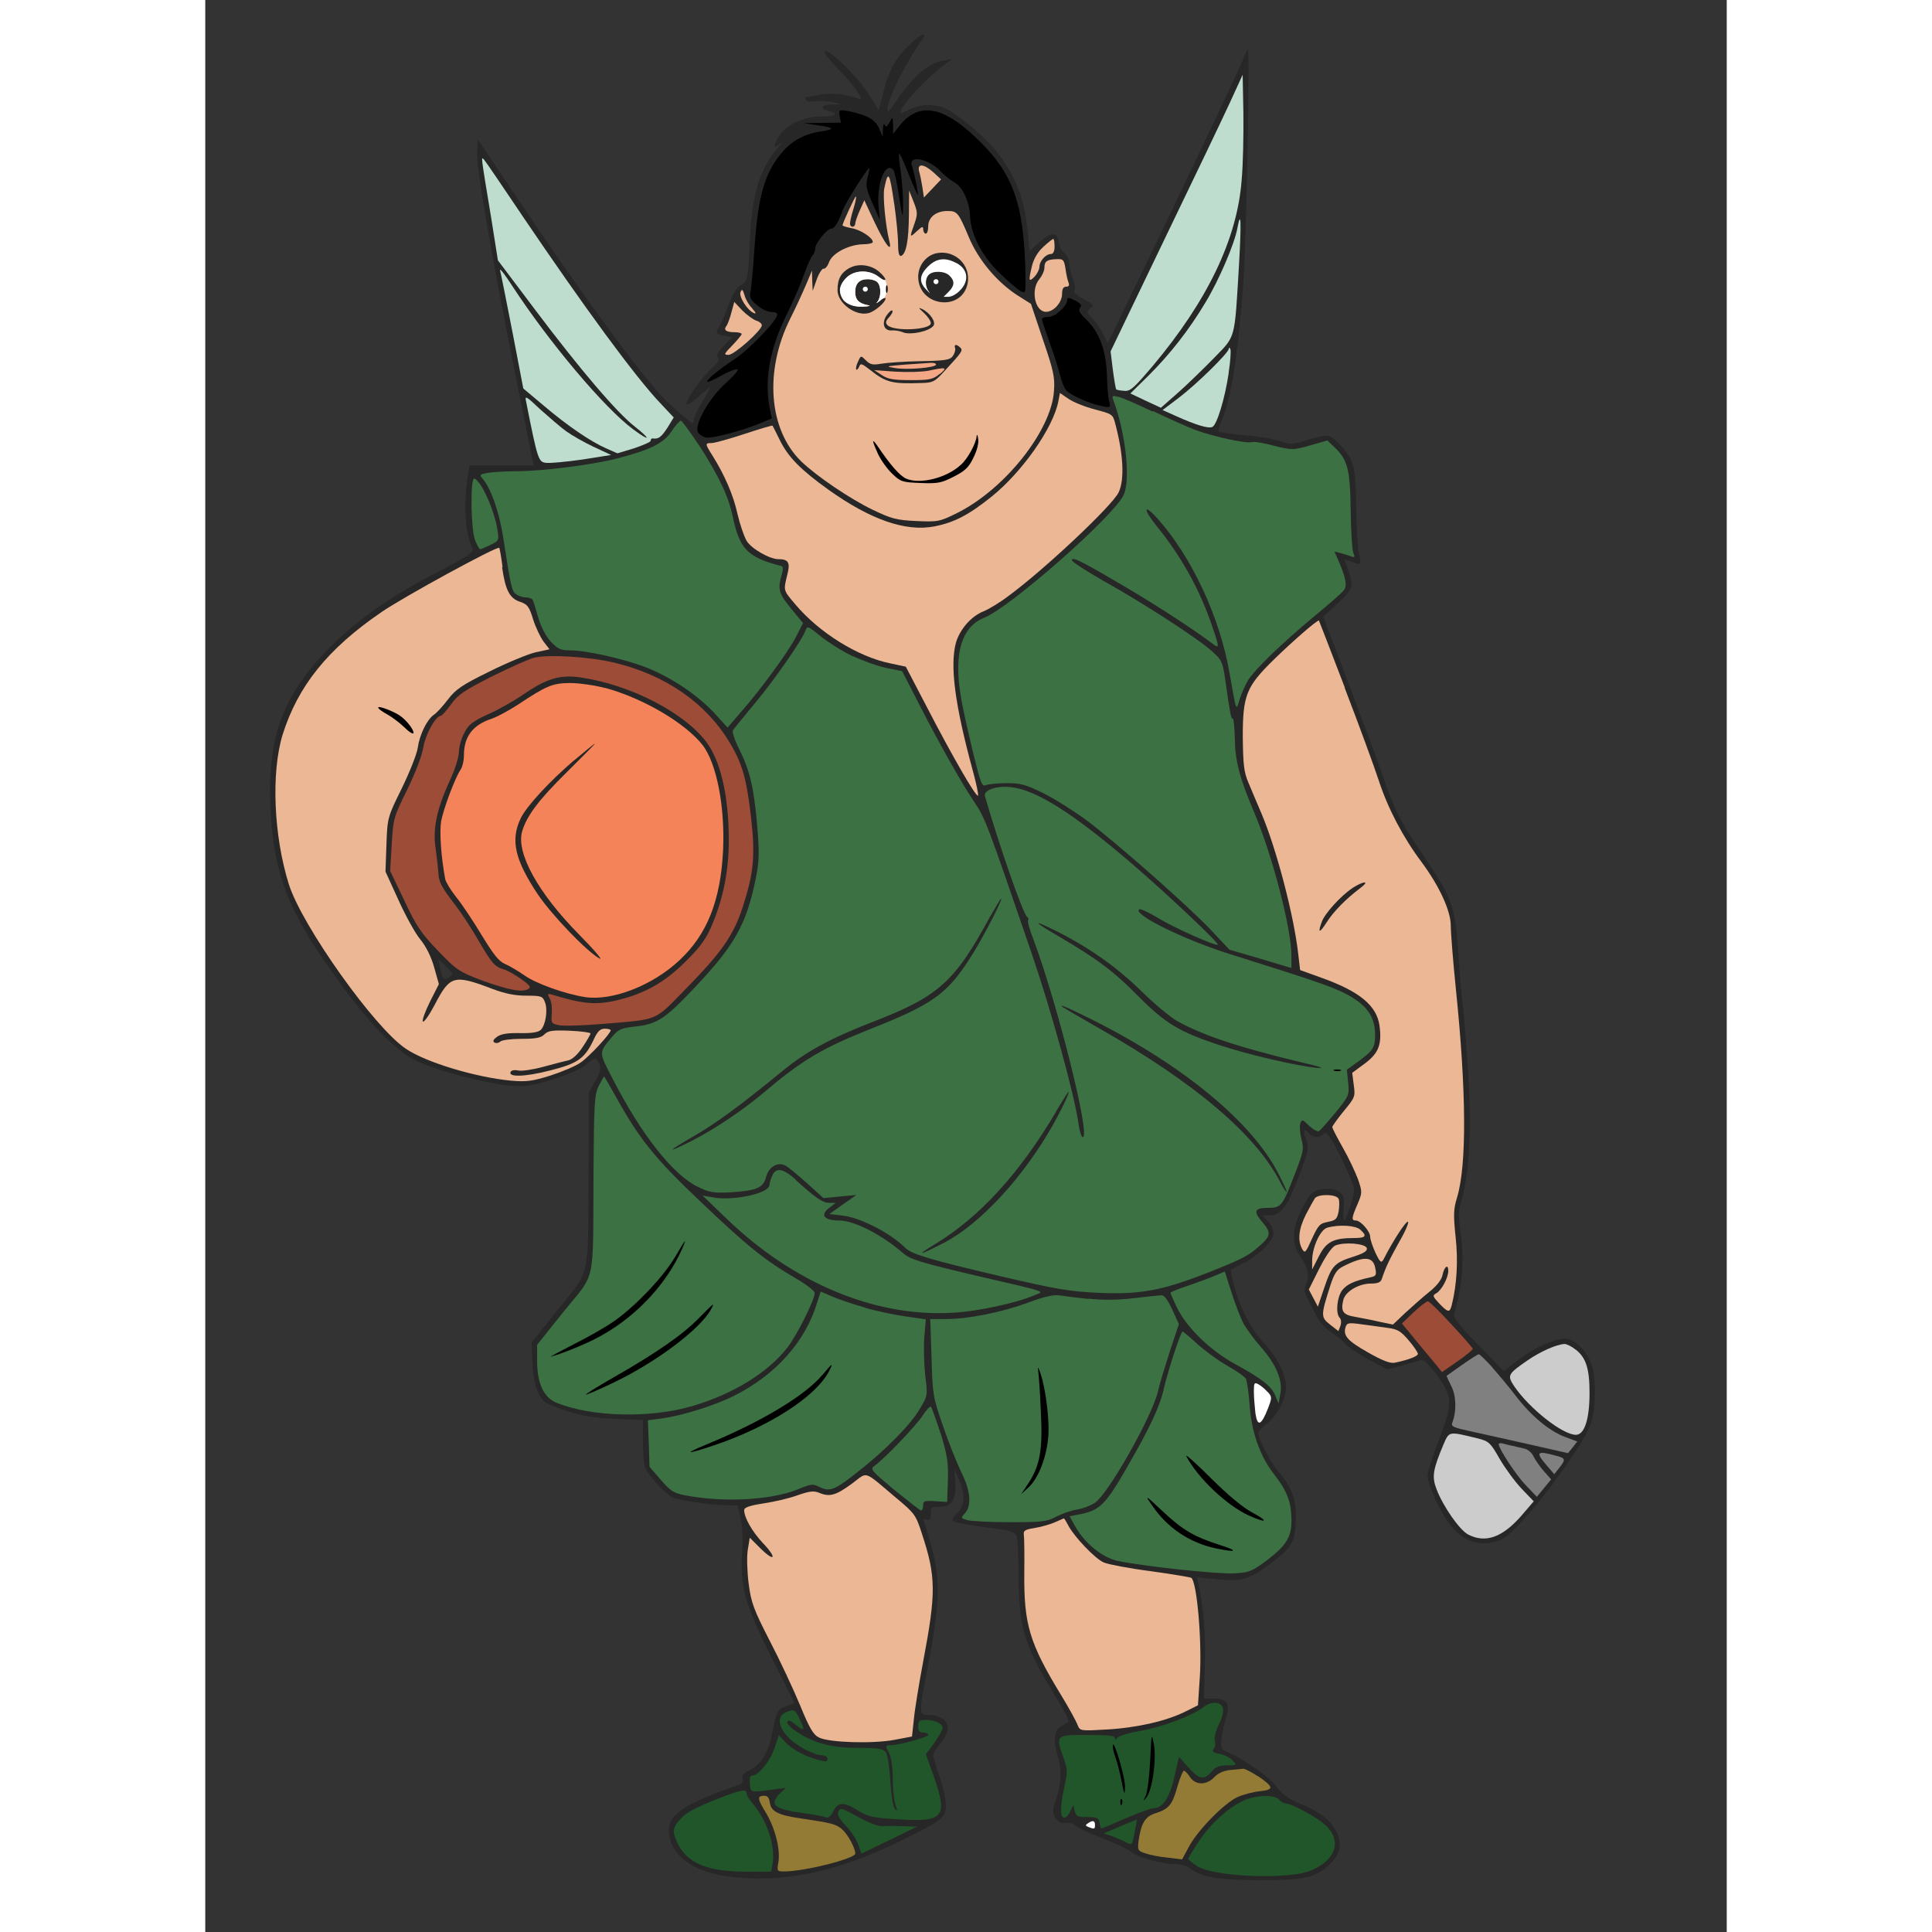 <?xml version="1.0" encoding="UTF-8" standalone="no"?>
<!DOCTYPE svg  PUBLIC '-//W3C//DTD SVG 1.1//EN'  'http://www.w3.org/Graphics/SVG/1.1/DTD/svg11.dtd'>
<!-- Creator: CorelDRAW X5 -->
<svg style="shape-rendering:geometricPrecision;text-rendering:geometricPrecision;image-rendering:optimizeQuality" xmlns="http://www.w3.org/2000/svg" fill-rule="evenodd" xml:space="preserve" height="500px" width="500px" version="1.0" clip-rule="evenodd" xmlns:xlink="http://www.w3.org/1999/xlink" viewBox="0 0 12764 16208">
 <rect x="0" y="0" width="12764" height="16208" fill="#333333" stroke="none"/>
 <defs>
  <style type="text/css">
   <![CDATA[
    .str0 {stroke:#3C7143;stroke-width:3}
    .fil2 {fill:black}
    .fil10 {fill:#21562A}
    .fil0 {fill:rgb(39, 39, 39)}
    .fil4 {fill:#3C7143}
    .fil8 {fill:gray}
    .fil11 {fill:#937B35}
    .fil5 {fill:#9D4C37}
    .fil1 {fill:#BEDDCE}
    .fil7 {fill:#CCCCCC}
    .fil3 {fill:#ECB795}
    .fil12 {fill:#F3A785}
    .fil6 {fill:#F48359}
    .fil9 {fill:white}
   ]]>
  </style>
 </defs>
 <g id="Layer_x0020_1">
  <path class="fil0" d="m5922 364c-116 100-186 220-233 409l-40 152-76-125c-85-140-343-394-377-373-13 6 32 66 95 133 148 148 250 292 193 269-110-40-227-53-330-34-59 13-114 21-119 21-4 0-2 11 6 23 6 13 42 17 80 11 36-6 100-2 140 6l74 19-78 2c-91 2-106 34-28 53 89 23 59 47-59 47-148 2-299 70-354 161s-53 119 4 68c28-21 15-2-23 42-144 169-210 385-227 743-15 345-21 377-78 402-30 15-64 66-95 148-25 70-61 152-78 184-42 74-42 74 34 91l66 15-70 72c-51 53-64 78-47 95s0 42-57 95c-89 83-224 277-205 299 8 6 53-23 100-66 47-42 89-76 93-76 6 0-23 55-64 121-40 66-72 133-72 148 0 49 2 49-193-121-180-157-688-843-1306-1764l-311-464-6 100c-8 129 106 796 309 1814l165 821h-269-269l-11 68c-42 248-30 483 36 633 11 28-44 64-265 178-409 210-694 409-929 644-392 396-525 745-502 1325 19 512 125 826 430 1274 339 500 599 783 809 879 184 83 570 184 769 201 142 11 184 4 370-55 119-36 235-89 269-119 72-66 87-66 114-6 15 36 8 68-34 142l-55 97-2 635c-4 944 17 845-252 1179l-227 282 8 169c4 114 21 197 49 254 38 78 55 89 222 146 140 47 233 64 419 72l237 11v176c0 95 8 197 19 224 23 59 165 214 224 246 51 25 335 68 462 68h89l25 104c15 66 21 180 13 294-19 286 23 432 248 883l193 381-70 23c-74 23-83 40-123 246-30 146-95 250-186 292-49 23-66 42-59 70 6 23-4 44-25 51-478 163-612 258-591 415 25 188 207 318 502 356 462 59 921-40 1469-313 326-163 351-184 351-284 0-47-23-157-53-243-30-87-53-167-53-180s23-51 53-87c80-95 91-165 32-212-25-21-78-38-119-38-91 0-91 8-6-430 93-491 100-692 34-946-30-110-59-218-68-239-13-28-6-34 19-23s34 0 34-47c0-57 6-61 78-61 102 0 138-61 127-212l-8-106 38 85c57 123 53 224-13 286-30 28-47 57-38 66 15 15 174 42 413 72 64 8 108 25 121 49 11 19 19 169 19 332 0 438 44 584 305 1012 70 114 123 214 114 220-6 6-34 23-59 36-64 32-72 129-28 267 36 108 25 243-32 390-32 83 23 169 97 155 28-4 61 4 74 19s112 64 222 106 224 95 254 121c61 47 252 100 370 100 42 0 100 17 129 40 89 70 224 93 567 95 373 2 474-19 584-121 102-93 123-180 70-284s-138-167-305-237c-100-40-150-78-203-148-66-85-252-214-406-284-55-23-59-34-51-110 6-47 23-125 38-176 38-121 11-163-102-163h-83l8-279c8-241-8-462-53-686l-11-53 165 17c203 21 273 2 445-129 186-140 207-176 216-354 11-174-30-288-140-415-66-72-174-277-174-328 0-15 34-51 72-80 89-68 161-207 161-309-2-104-72-243-180-360-110-119-207-301-254-483-19-74-32-135-28-140 4-2 49-28 102-53 131-66 254-186 254-252 0-30-21-74-47-102l-44-49h64c91 0 140-66 241-326 80-212 87-237 61-303-28-83-19-108 21-59 30 36 87 42 119 11 17-17 30-15 47 6 53 64 216 406 216 455 0 55-66 258-85 258-6 0-6-47-4-104 6-91 2-108-42-138-55-36-169-28-227 17-17 13-57 80-91 150-74 159-76 271-8 370 70 106 85 163 55 233-21 51-19 74 11 131 21 38 55 106 78 150 21 42 74 102 119 129 42 30 100 74 123 102 25 28 114 85 197 131l152 80 121-32c66-17 135-38 155-44 23-11 57 17 123 102 155 207 157 241 21 601-47 119-83 237-83 265 2 68 87 265 165 379 121 178 292 233 464 150 142-66 656-737 739-961 42-119 49-360 11-491-34-114-144-227-224-227-91 0-267 80-392 178l-123 95-214-220c-163-167-214-233-203-263 70-224 89-464 51-701-17-119-15-165 13-258 64-214 83-597 55-1050-15-229-34-489-47-578-11-91-28-296-38-457-23-364-53-445-279-779-212-313-252-394-356-694-44-129-176-483-290-783l-207-546 121-112c129-121 135-144 89-277-17-47-32-87-32-89s25 4 55 15c85 34 91 28 66-70-11-49-21-227-23-396-4-337-17-390-146-525-76-78-89-80-265-28-123 38-142 38-222 11-49-19-182-42-299-51-114-11-214-25-220-32-6-4 4-47 23-89 83-191 140-561 184-1181 25-345 55-1954 36-1937-6 6-34 68-64 140-51 119-478 1020-932 1956l-178 370-38-74c-19-40-61-100-91-133-51-53-53-59-17-85 34-25 30-32-59-78-57-32-89-59-76-72 11-11 6-49-11-93-17-40-32-100-32-133 0-34-17-70-40-87s-44-57-49-91c-8-89-64-89-161-2l-83 76-15-157c-25-273-95-462-252-667-91-119-315-311-432-370-91-44-212-42-309 6-42 21-78 36-78 32 0-57 205-282 370-406l64-49-74 13c-135 25-263 140-430 392-28 38-36 42-36 17 0-85 146-379 290-584 49-70 4-57-95 30zm-3874 7833c-44 34-59 19-78-76l-15-74 66 61c59 57 61 64 28 89z"/>
  <path class="fil1" d="m8694 1516c-38 491-288 1010-747 1556-155 182-186 212-237 207-34-2-64-8-68-13-4-4-17-78-28-163l-19-155 449-934c248-514 498-1035 555-1160l104-227 6 322c2 178-2 432-15 565z"/>
  <path class="fil2" d="m5545 976c53 23 89 57 108 102l30 68 2-64c2-36 8-51 15-34 8 21 19 17 40-21 28-51 28-51 30 23v74l55-70c165-207 377-165 680 140 273 271 360 523 375 1067 4 201 4 205-38 182-25-13-104-80-174-148-150-142-246-328-252-481-4-123-64-250-135-286-30-17-78-55-108-87-97-106-271-146-246-55 23 70 57 241 51 248-4 2-38-76-78-174-38-100-74-176-78-171-6 4 0 74 13 155 11 80 19 203 19 273-2 125-4 123-34-74-17-110-38-210-49-220-66-68-138 112-123 305l11 116-61-138c-53-119-59-148-42-216 13-44 17-80 15-80-17 0-201 294-222 351-38 106-70 157-97 157-36 0-135 123-135 167 0 19-11 47-23 59-13 13-44 85-70 157-25 74-91 227-146 337-142 288-188 542-144 779l19 93-100 42c-135 57-396 127-451 119-23-4-55-23-68-44-36-57 93-290 235-415 64-57 108-108 97-114s-70 17-133 51c-61 34-116 59-121 55-13-13 93-102 229-191 125-83 358-326 358-375 0-13-23-21-51-21-30 0-83-25-119-57-57-47-66-66-53-121 6-36 21-199 32-362 30-438 87-635 237-805 80-93 186-150 320-169 123-19 116-32-32-53l-112-17 157-2 155-2-11-55c-8-53-6-55 70-42 42 6 114 28 157 44z"/>
  <path class="fil1" d="m2647 1791c536 792 957 1366 1171 1592l112 119-53 87c-51 78-76 97-123 89-11 0-17 6-17 19 0 11-64 38-140 64l-140 42-95-42c-129-57-320-186-525-360l-169-142-91-474c-51-260-97-493-104-517-4-23 40 34 100 127 309 474 779 1033 1020 1209 140 104 148 83 11-25-148-114-459-478-838-982l-311-413-57-360c-87-527-85-510-61-487 11 11 150 216 311 455z"/>
  <path class="fil3" d="m6109 1446l64 59-72 76-72 76-13-87c-8-47-19-108-28-135-15-66 40-61 121 11z"/>
  <path class="fil3" d="m5780 1709c17 121 32 271 32 332 0 78 8 110 25 106 42-15 64-123 66-341l2-207 38 95c34 87 34 104 6 184-42 116-40 119 21 61 44-40 53-44 53-15 0 19 11 36 21 36 13 0 21-28 21-61 0-76 66-129 161-129 83 0 93 13 180 220 80 191 237 379 413 491l108 68 100 299c89 260 102 318 93 432-21 332-413 826-815 1025-146 72-159 74-341 66-167-8-207-19-366-95-188-91-464-277-597-404-275-267-313-760-93-1200 47-93 106-222 133-286l49-116 2 85 4 85 34-97c19-53 47-93 57-89 13 4 34-21 47-57 30-76 167-146 288-148 42 0 78-8 78-19 0-36-104-104-180-116-40-8-74-19-74-23 0-19 104-243 112-243 6 0-2 44-19 100-17 53-30 110-30 127 0 36 42 36 44 0 0-13 17-64 38-110l38-85 85 182c87 184 152 271 125 161-32-127-57-383-42-445 32-155 44-135 83 135zm250 917c32 30 57 68 57 85 0 57-309 72-364 17-19-19-15-36 15-68 21-23 34-49 25-55-6-6-28 13-49 44-42 66-19 129 47 123 23-2 66 4 95 17 61 23 214-8 252-55 25-30-25-106-91-140-38-17-36-13 13 32zm106-502c-87 17-155 102-155 197 0 252 368 299 415 55 28-152-106-282-260-252zm-730 123c-72 40-102 93-102 186 0 112 155 224 263 193 53-15 140-91 140-121 0-13-21-4-47 19-28 21-36 25-21 8 32-38 34-131 0-165-15-15-51-25-80-25-70 0-106 36-106 108 0 64 30 95 106 110 32 4 11 11-47 13-171 4-246-131-133-241 66-68 193-72 273-8 68 53 74 21 4-42-64-59-176-76-250-34zm885 673c4 15-4 44-19 66-23 34-64 40-271 44-133 2-282 13-328 21-74 13-95 8-131-28-42-42-42-42-66 11-15 30-19 59-15 66 6 6 17-6 25-25 11-30 23-25 91 28 135 106 182 119 434 110 91-2 110-11 184-93 155-167 163-180 140-203-32-32-57-30-44 4z"/>
  <path class="fil1" d="m8672 2227c-38 635-25 586-212 779-89 91-224 222-301 290l-142 125-127-59-129-61 148-146c180-178 343-385 481-616 112-184 246-495 269-627 30-159 34-55 13 315z"/>
  <path class="fil3" d="m7125 2067c0 40-11 64-30 64-44 0-97 59-97 108 0 21-19 59-42 83-49 49-51 34-19-97 17-61 49-114 97-157 38-36 76-64 80-64 6 0 11 28 11 64z"/>
  <path class="fil3" d="m7216 2251c6 44 17 97 25 116 11 28 4 38-19 38s-34 19-34 59c0 74-70 152-135 152-93 0-131-186-55-275 23-28 42-70 42-97 0-53 23-68 108-70 49-2 57 8 68 76z"/>
  <path class="fil3" d="m4589 2589c30 32 36 47 15 38-55-21-129-138-114-176 13-30 19-23 34 25 8 34 38 85 66 112z"/>
  <path class="fil2" d="m7339 2583c-17 19-4 44 51 97 110 106 165 254 174 459 2 95 11 197 19 227 13 53 11 55-57 42-102-19-265-91-303-133-17-19-40-78-53-131s-51-176-87-271c-34-95-64-184-64-195s23-19 53-19c57 0 159-91 159-142 0-23 13-23 66 4 49 25 59 40 42 61z"/>
  <path class="fil3" d="m4622 2689c25 8 47 25 47 40 0 42-231 248-279 248-42 0-40-6 32-80 42-44 78-87 78-95s-28-15-59-15c-72 0-95-19-70-51 11-13 30-64 42-112l25-91 68 72c38 38 91 76 116 85z"/>
  <path class="fil1" d="m8586 3129c-32 216-100 438-138 453-34 15-138-17-303-91l-114-51 135-102c148-112 419-377 421-413 0-13 6-11 13 4 6 15 0 106-15 199z"/>
  <path class="fil3" d="m7466 3436c140 36 148 40 167 114 70 260 80 472 30 580-53 112-625 650-925 870-72 55-167 112-210 129-104 42-199 152-231 265-51 193-8 521 142 1071 30 110 49 203 44 210-17 15-220-339-426-737l-180-345-131-28c-271-55-597-258-796-495-102-121-100-112-68-246 28-104 11-133-74-133-74 0-229-89-267-155-21-36-55-135-76-224-34-157-108-328-212-493-61-97-61-102-6-102 25 0 148-34 275-76s235-74 237-70 32 61 64 127c70 140 176 246 406 411 354 252 648 354 889 307 163-32 286-95 474-246 260-207 523-582 565-805l13-68 72 49c40 28 140 68 222 89z"/>
  <path class="fil1" d="m3028 3618c47 34 150 93 231 131l146 68-241 38c-133 19-269 32-303 28-66-6-72-23-169-512-13-55-4-53 119 64 74 66 171 150 218 184z"/>
  <path class="fil3" d="m2490 4757c28 197 64 263 152 292 61 21 76 40 108 146 21 66 61 150 87 186l51 66-116 25c-64 15-239 87-387 161-233 114-284 150-349 235-42 55-95 114-119 129-57 40-119 165-135 279-8 53-68 203-133 337-119 241-121 246-129 470l-8 229 108 237c59 131 142 282 184 332 47 57 91 144 116 233l40 142-74 146c-40 80-68 157-61 167 8 13 53-51 100-140 129-248 161-256 489-131 102 38 184 55 279 55 127 0 138 4 157 55 25 66 6 188-34 231-21 21-76 30-174 28-102-2-159 6-193 30-32 23-40 38-23 49 15 8 36 4 49-8 13-13 93-23 178-23 119 0 163-8 193-38s66-36 212-30c95 4 174 15 174 23s-30 61-66 114c-42 64-87 104-121 112-32 6-127 32-214 55-85 23-178 36-203 30-28-6-55-4-64 8-32 49 112 47 326-8 243-61 296-102 375-273 28-57 49-78 87-78 25 0 49 6 49 13 0 28-180 222-252 271-42 30-157 78-256 110-152 47-201 53-328 42-294-28-711-152-881-267-263-174-870-1029-982-1378-129-409-150-942-53-1258 129-409 379-720 828-1027 180-125 972-557 989-540 4 2 17 76 28 161z"/>
  <path class="fil3" d="m9559 5771c119 309 248 661 288 783 74 227 201 470 356 677 152 205 246 411 246 536 0 61 19 296 42 523 89 862 93 1480 11 1755-30 97-32 144-13 328 23 203 11 404-32 576-17 66-30 64-106-15-55-59-57-66-23-85 44-25 100-129 100-188 0-61-34-36-49 38-8 38-49 91-114 142-55 44-146 125-201 176l-100 95-112-23c-61-15-155-32-207-42-102-17-121-47-97-144 19-70 131-135 231-135 57 0 83-11 91-38 34-102 64-163 146-311 51-87 83-163 74-169-15-11-125 157-205 315-19 34-28 28-68-55-23-51-44-112-44-133 0-47-80-138-121-138-38 0-36-21 15-138 40-95 40-100 4-207-23-61-78-180-127-265-49-87-89-163-89-174 0-8 44-70 97-135 93-112 97-121 83-218l-13-102 106-78c116-87 144-159 123-318-23-167-167-286-478-398l-188-68-15-129c-36-324-180-876-307-1179-38-87-87-207-112-265-38-89-44-150-47-381 0-351 28-423 260-650 161-157 368-337 379-328 2 2 100 258 218 565zm362 5369c83 11 110 28 176 106 42 49 76 100 76 112 0 19-74 49-193 74-38 8-100-15-227-87-171-97-210-140-186-214 11-34 28-36 135-21 66 8 165 23 218 30zm-106-504c13 61 8 70-42 80-135 30-195 57-235 108-44 59-57 195-21 231 13 13 15 42 6 68l-17 44-70-55c-78-61-78-76 0-320 34-106 55-140 108-167 174-89 252-87 271 11zm-70-163c4 23-28 42-108 68-163 51-186 76-248 258l-55 163-38-72-38-72 87-174c55-108 106-182 135-195 76-32 256-17 265 23zm-55-157c59 53 47 70-51 70-176 0-235 32-296 152l-57 112v-74c0-112 68-260 127-277 100-28 237-19 277 17zm-182-258c8 17 6 66 0 106-13 64-25 74-91 87-68 13-80 28-133 142-53 119-59 125-83 83-38-72-28-167 32-286 32-61 66-123 76-138 32-38 184-34 199 6zm114-2606c-93 61-229 210-254 279-38 100-21 102 40 6 59-93 167-201 286-290 80-61 23-57-72 4z"/>
  <path class="fil4" d="m5435 5505c85 40 212 85 284 100l127 25 121 235c169 335 387 722 489 870 87 129 106 180 478 1266 165 483 360 1192 392 1427 8 61 25 112 36 112 68 0-214-1126-417-1666-30-76-49-146-42-155 6-11 2-21-6-25-32-11-235-595-356-1014-15-53 100-91 222-76 214 25 529 227 1018 648 305 263 726 661 713 673-15 15-373-144-506-227-74-44-142-76-152-70-64 40 381 258 769 379 677 212 836 267 951 324 184 93 258 193 258 351 0 104-15 129-131 216l-106 76 11 108c11 106 6 112-106 252-66 78-127 148-138 155-11 8-49-13-83-44-55-55-61-57-74-21-8 21-4 78 8 129 23 85 19 106-51 288-108 279-116 292-231 292-112 0-123 30-42 123 70 83 68 110-15 186-102 93-146 116-451 237-381 148-561 182-908 167-241-11-349-28-828-140-589-138-741-184-796-237-125-125-377-254-525-271l-112-13 112-80 114-80-138 13-138 13-138-125c-76-68-157-136-182-148-64-34-140 13-161 95-23 91-76 114-284 129-161 8-186 4-292-47-207-102-470-436-709-900-123-239-123-218 4-370 44-51 74-61 188-74 178-19 248-64 504-337 326-345 423-521 500-893 32-159 34-214 13-468-28-313-61-453-155-639-34-68-55-135-47-148s91-114 182-224c167-199 402-538 428-616 13-38 23-32 127 53 64 51 184 127 269 167zm1721 2348c328 193 459 290 667 500 229 231 347 303 680 413 241 80 641 174 824 193 76 6 25-11-148-51-504-121-811-222-1027-343-59-34-193-146-299-250-197-195-436-364-701-498-220-110-218-93 4 36zm34 593c4 4 144 87 311 182 800 455 1308 887 1514 1283 30 57 55 97 57 87 0-11-30-76-66-146-220-434-794-910-1562-1296-201-100-288-138-254-110zm-53 881c-305 517-644 887-1016 1111-171 104-131 95 78-13 301-157 661-544 910-984 78-138 146-282 133-282-4 0-51 76-106 167zm-550-1643c-301 557-434 675-993 891-354 138-553 246-758 415-349 286-561 442-749 548-220 127-222 142-4 32 186-95 421-252 595-398 326-277 493-377 908-542 512-203 635-290 826-586 97-148 277-493 265-504-4-4-42 61-89 144zm1363-4236c123 59 279 129 351 157 150 57 438 119 478 104 15-6 100 6 184 30 157 38 161 38 305-2l146-42 53 51c116 108 138 186 142 534 2 176 13 339 23 360 15 34 11 38-19 28-21-8-61-21-89-28l-51-13 40 91c57 135 68 199 38 235-13 19-125 116-248 218-275 229-495 442-555 536-23 40-55 110-70 159-32 102-25 116-85-218-80-468-318-976-601-1294-121-135-129-87-11 59 205 250 362 534 464 834 66 193 66 201-4 146-138-104-438-301-705-459-377-222-466-269-466-235 2 15 123 93 269 176 320 178 792 483 910 591 80 72 87 87 110 252 42 292 47 311 61 311 8 0 15 74 17 165 2 184 40 332 157 608 155 360 318 987 318 1213v106l-260-78-260-76-157-167c-191-201-779-720-1033-912-102-76-265-180-362-229-157-78-197-89-318-89-76 0-155 8-174 17-32 15-44-21-102-254-106-442-129-574-129-728 0-222 74-366 218-423 216-85 1084-849 1169-1029 61-127 17-525-87-798-13-36-8-38 47-25 34 8 161 64 284 123zm-3815 275c176 275 254 438 290 610 57 273 125 343 406 415 19 4 19 25 4 76-34 119-23 157 80 282l100 121-61 119c-68 131-305 453-470 639l-102 119-112-123c-142-152-364-301-574-383-182-70-498-142-635-142-78 0-104-11-161-72-40-42-83-123-104-195-21-70-40-138-47-152-4-13-30-25-57-25-28 0-66-13-85-28-36-25-42-53-110-491-32-201-104-404-171-478-28-32-23-36 49-49 44-6 152-13 239-13 212 0 629-53 830-104 288-74 400-129 468-231 32-49 68-89 78-89 8 0 74 89 144 195zm-1816 360c57 93 119 260 133 368 13 83 11 87-61 121-40 19-78 36-85 36-6 0-25-34-42-74-36-87-42-519-8-519 13 0 40 32 64 68z"/>
  <path class="fil5" d="m3435 5560c428 104 764 337 963 667 108 180 142 301 180 625 38 328 23 476-72 766-76 231-178 375-470 673-277 282-220 258-703 299-159 13-322 19-362 11-68-13-70-17-64-95 4-44-2-104-17-129-21-40-21-44 15-34 271 83 381 91 567 44 227-57 390-152 563-326 131-131 171-191 224-320 89-216 133-445 133-692 0-370-68-663-188-824-186-246-629-476-1044-540-180-28-292 4-493 142-74 51-207 127-294 165-133 61-165 87-201 159-25 47-44 116-44 157 0 40-32 144-72 231-114 246-150 415-123 584 11 78 21 169 23 201 2 74 28 123 142 269 49 64 138 199 195 299 114 195 135 218 214 241 28 8 91 44 142 80 78 55 87 70 59 85-51 30-169 6-390-74-188-72-210-85-366-248-142-148-182-207-282-421l-119-248 13-222c13-216 15-229 131-462 68-140 125-288 135-358 19-108 104-260 146-260 8 0 47-42 85-95 59-83 110-116 343-235 150-74 309-146 354-157 116-30 476-8 675 42z"/>
  <path class="fil6" d="m3356 5771c324 89 677 299 819 483 116 155 186 514 169 883-21 417-133 701-364 917-224 212-565 345-792 311-167-25-415-114-510-182-51-36-123-78-161-95-53-21-97-78-197-241-70-116-165-260-214-320-47-59-89-129-93-152-36-195-49-398-34-487 21-108 116-360 161-428 17-23 30-78 30-123 0-159 74-256 237-309 42-15 138-66 212-114 246-163 292-182 440-184 76 0 210 19 296 42zm-265 610c-205 176-398 385-445 485-87 182-49 347 144 637 114 169 406 476 517 538 34 19-44-72-171-201-343-347-529-684-478-864 38-131 140-267 377-500 133-131 239-239 235-239s-85 66-178 144z"/>
  <path class="fil4" d="m8706 11096c25 47 93 140 150 205 129 146 184 279 163 392l-15 80-28-66c-32-78-110-140-339-265-207-114-402-303-483-468-32-66-57-125-57-129s64-32 142-57c78-28 182-64 229-85l85-36 55 171c30 95 74 210 97 256zm-5276-1922c207 377 334 536 722 904 400 381 538 491 798 644 89 51 163 108 163 125 0 55-146 349-227 455-161 210-457 394-804 495-349 102-838 91-1133-28-110-44-165-163-165-354v-133l227-284c269-332 241-201 246-1162 4-582 8-654 44-726 21-42 42-78 44-78 4 0 42 64 85 142zm1520 722c171 155 231 195 284 195h55l-57 44c-76 59-40 104 87 104 125 0 360 121 534 273 64 55 138 78 671 203 557 129 517 116 430 152-148 64-478 136-686 146-646 38-1334-248-1893-788l-203-195 87 15c171 32 474-34 474-104 0-11 8-42 21-72 30-78 91-70 197 25zm578 1073c93 28 248 61 343 74l174 25-13 152c-6 83-2 227 8 320 21 167 21 169-47 282-76 131-294 351-523 529-188 150-231 165-315 125-57-30-72-28-184 19-229 91-625 112-948 49-91-17-121-36-201-129l-95-110-6-195-8-195 114-15c174-23 449-110 605-188 356-178 605-459 703-790l28-87 97 42c53 23 174 64 269 91zm1886-74c114 13 250 11 373-4 108-13 212-23 233-25 25-2 53 36 93 121l55 121-76 229c-40 125-87 277-100 337-47 205-413 853-527 932-36 25-106 51-157 59-49 8-127 36-174 61-74 40-119 44-381 44-163 0-324-8-358-17-59-17-59-17-21-59 57-64 47-188-34-349-36-74-106-248-152-385-83-239-87-260-95-572l-11-322h127c191 0 464-55 686-135 140-53 218-70 269-64 40 6 152 21 250 30zm-1243 1135c55 182 64 243 59 392l-6 178-100-6c-91-6-102-2-102 38 0 25-8 42-21 38-11-4-112-83-224-174-188-157-201-171-165-197 89-64 354-341 406-423 32-49 64-83 70-74 8 8 44 112 83 229zm2153-754c64 57 176 140 252 182 74 42 144 91 155 110 8 21 23 116 30 216 15 224 85 428 201 578 112 144 146 229 150 375 4 155-38 224-207 354-127 93-148 102-275 108-136 8-745-57-974-104-129-28-275-144-358-290l-47-85 78-15c174-32 222-80 402-392 199-345 279-517 313-673 36-152 140-470 155-470 4 0 61 47 125 106z"/>
  <path class="fil5" d="m10453 11109c97 104 178 197 180 205 4 8-53 55-127 106l-131 91-42-53c-23-28-100-119-169-203l-125-152 97-93c55-51 108-93 121-93 11 0 100 87 197 193z"/>
  <path class="fil7" d="m11497 11322c87 68 116 161 116 364 0 218-42 351-114 351-112 0-390-220-517-406-61-93-57-102 110-218 110-76 246-135 311-138 19 0 61 21 93 47z"/>
  <path class="fil8" d="m10796 11471c55 61 146 171 201 243 127 165 279 292 411 341l102 38-38 49-40 49-326-74c-180-40-402-91-493-110-140-30-163-40-152-70 38-97 34-229-8-309-23-47-42-85-38-87 2-2 61-42 129-91 70-49 131-89 140-89 8 0 59 51 114 110z"/>
  <path class="fil9" d="m8912 11676c38 42 38 49 4 138-57 146-89 159-106 42-6-55-13-135-13-182 0-72 4-80 38-61 19 11 55 38 76 64z"/>
  <path class="fil7" d="m10679 12068c89 23 104 36 180 171 47 80 131 195 186 252l100 104-104 121c-159 182-301 233-447 157-70-36-210-235-265-381-40-104-30-163 59-375 49-112 42-110 290-49z"/>
  <path class="fil8" d="m10967 12129c23 6 68 17 97 23 30 6 64 34 78 64 13 28 51 83 85 123l64 72-59 72-61 74-93-97c-83-87-227-307-227-345 0-8 17-11 38-4 19 4 55 15 78 19z"/>
  <path class="fil8" d="m11323 12210c91 23 93 32 36 104l-42 53-64-74c-95-110-83-125 70-83z"/>
  <path class="fil3" d="m5797 12567c155 129 165 144 214 296 121 366 121 498 11 1080-36 193-72 411-78 487l-15 138-148 28c-182 34-546 23-631-19-49-23-80-76-161-273-55-133-169-377-254-540-135-263-155-318-176-476-13-100-17-227-8-284l17-104 89 89c123 121 142 83 21-44-91-97-157-214-157-277 0-21 47-38 159-55 87-13 216-42 286-68 110-38 140-40 191-19 83 34 138 17 273-83 131-97 85-114 368 125z"/>
  <path class="fil3" d="m7239 12796c51 97 229 284 301 313 36 15 212 49 392 72 180 25 332 51 339 55 49 30 93 548 72 843l-15 227-106 53c-157 78-400 135-656 150-227 13-227 13-248-38-11-30-72-142-138-250-267-438-313-595-309-1029 2-150 0-294-4-318-4-34 11-42 89-55 53-8 129-30 169-47s76-34 78-34c2-2 19 25 36 57z"/>
  <path class="fil10" d="m8539 14339c4 25-13 85-38 133-25 51-38 104-32 129 8 23 4 55-8 70-19 23-8 32 47 42 40 8 89 32 110 55 38 42 36 42-47 42-64 0-95 13-129 53-64 74-104 66-195-36l-78-89-38 165c-38 176-100 267-176 267-21 0-127 38-235 85-106 47-199 85-203 85s-11-21-15-49c-6-40-19-47-100-47-83 0-97-6-108-51l-11-51-28 57c-15 32-38 55-53 49-32-11-30-95 6-263 28-119 25-144-6-233-70-197-70-197 197-197 171 0 233 6 233 25 0 21 4 21 19 0 8-17 97-42 193-59 184-32 440-129 529-199 70-55 157-47 165 15z"/>
  <path class="fil10" d="m4959 14371c11 15 32 55 44 87 28 64 13 64-66-2-19-17-42-25-51-17-30 30 131 140 267 182 93 30 193 42 330 42 155 0 201 6 224 34 17 21 32 119 40 243 8 125 23 220 40 237 21 21 21 13 4-34-13-34-23-131-23-218 0-102-13-182-32-220-32-61-32-64 11-64 72 0 318-68 318-87 0-11-19-19-42-19-32 0-42-15-42-53 0-47 8-53 70-53 38 0 87 13 108 28 36 28 36 32 4 91-19 34-53 85-76 114l-42 53 64 180c123 349 89 392-290 368-222-13-256-21-347-76-116-74-167-70-205 11-21 42-40 57-64 47-21-8-102-23-184-34-176-23-243-49-243-91 0-19 21-53 49-78l47-44-106 15c-197 25-191 28-197-49-4-47 2-68 21-68 51 0 148-121 186-231l36-108 51 55c59 64 165 121 279 152 64 17 78 17 78-8 0-17-19-30-42-30-72 0-229-85-296-161-83-95-83-174 0-205 49-17 57-17 78 11z"/>
  <path class="fil11" d="m8831 14900c135 93 138 114 15 127-55 6-140 28-186 49-114 53-326 271-404 409l-61 114-121-15c-68-6-152-23-188-36-64-21-66-28-55-112 21-142 55-197 140-224 112-36 142-70 184-222 21-74 47-135 55-135s32 23 51 53c47 70 138 70 203 2 32-34 78-55 133-61 47-4 95-8 108-11 15-2 70 28 127 64z"/>
  <path class="fil10" d="m4542 15049c0 11 23 51 53 85 119 140 188 351 165 498l-13 70h-203c-332 0-502-70-584-243-44-97-40-127 28-201 38-47 129-95 290-159 224-89 265-95 265-49z"/>
  <path class="fil11" d="m4737 15123c8 74 72 106 265 133 258 38 292 47 343 93 47 42 108 155 108 201 0 42-423 150-599 150-55 0-59-4-47-72 21-106-25-290-104-421-74-121-74-142-11-142 25 0 40 19 44 57z"/>
  <path class="fil10" d="m9009 15097c15 17 38 32 51 32 55 0 282 125 347 191 129 133 76 284-133 373-191 78-819 53-957-40-38-25-70-53-70-59 0-8 38-72 87-144 97-148 237-275 364-339 106-53 273-59 311-13z"/>
  <path class="fil10" d="m5486 15248c78 42 159 74 193 72s112-2 176 0l116 4-233 114-233 112-28-78c-15-42-61-112-104-157-49-49-70-89-64-110 17-44 21-44 176 42z"/>
  <path class="fil10" d="m7796 15375c-21 108-21 108-76 78-30-15-83-38-119-51l-64-21 138-59c76-32 140-57 140-57 2 2-6 51-19 110z"/>
  <path class="fil9" d="m7464 15309c0 36-4 38-53 19-28-11-30-17-6-32 40-28 59-23 59 13z"/>
  <path class="fil2" d="m5869 1143c-55 15-108 34-116 44-8 8 8 8 38 0s114-17 191-17c233 0 428 116 574 343 80 123 78 87 0-51-70-123-207-256-307-296-108-44-267-55-379-23z"/>
  <path class="fil2" d="m5209 1239c-233 106-400 445-423 860l-11 169 32-167c68-356 152-574 277-709 93-106 133-129 273-163l106-25-85-2c-47 0-123 17-169 38z"/>
  <path class="fil2" d="m4756 2312c0 23 6 30 13 13 6-15 4-34-2-40-6-8-13 4-11 28z"/>
  <path class="fil9" d="m6297 2204c102 51 116 152 34 233-28 30-70 53-95 53h-42l42-42c51-51 53-91 8-135-38-40-138-44-174-8-34 34-32 100 2 144 13 19 4 11-21-17-66-66-61-123 13-197 70-68 142-78 233-30z"/>
  <path class="fil9" d="m6151 2363c0 11-8 21-21 21-11 0-21-11-21-21 0-13 11-21 21-21 13 0 21 8 21 21z"/>
  <path class="fil12" d="m6130 3059c0 25-246 47-347 28-80-13-74-15 83-28 93-6 191-13 218-15 25-2 47 4 47 15z"/>
  <path class="fil12" d="m6162 3136c-57 47-83 53-243 53-144 0-193-8-243-42l-64-42 180 13c100 6 222 2 275-8 150-32 163-28 95 28z"/>
  <path class="fil2" d="m6471 3661c-4 57-76 191-133 239-119 110-339 165-457 116-53-23-135-116-243-277-49-70-44-40 6 70 25 51 76 125 119 165 70 68 85 72 237 78 144 6 176 0 279-53 93-47 127-78 165-159 30-59 47-123 40-159-4-32-11-42-13-21z"/>
  <path class="fil2" d="m1451 5937c0 8 34 34 74 55 42 23 108 74 148 112 40 40 74 59 74 44 0-30-55-100-108-140-51-38-188-91-188-72z"/>
  <path class="fil2" d="m9471 8983c13 4 38 4 53 0 13-6 2-11-28-11s-40 4-25 11z"/>
  <path class="fil2 str0" d="m3936 10550c-97 167-349 428-527 546-70 47-216 129-326 184-110 57-195 102-188 102 32 0 256-87 368-144 322-161 595-442 735-752 53-119 30-95-61 64z"/>
  <path class="fil2" d="m4135 11064c-133 135-356 290-716 495-133 76-235 140-224 140s110-42 220-95c366-174 737-453 828-620 32-61 32-61-108 80z"/>
  <path class="fil2" d="m5179 11532c-144 174-510 394-965 582-210 87-184 91 55 11 464-157 853-409 963-620 40-78 32-74-53 28z"/>
  <path class="fil2" d="m6987 11498c6 34 17 193 23 349 17 320-8 453-110 605l-55 83 66-61c76-74 140-229 159-398 17-131-15-406-61-548-19-59-28-70-21-30z"/>
  <path class="fil2" d="m8230 12216c95 182 341 415 525 498 150 68 171 51 32-23-83-44-205-146-354-294-125-125-216-205-203-180z"/>
  <path class="fil2" d="m7946 12633c125 184 311 309 529 356 180 38 197 23 36-28-218-70-311-125-481-284-150-140-150-140-85-44z"/>
  <path class="fil2" d="m7927 14769c-6 133-23 267-38 296-23 49-23 49 6 15 51-64 85-313 64-442-21-108-21-102-32 131z"/>
  <path class="fil2" d="m7614 14646c-2 19 8 61 21 95 13 32 36 121 51 197 25 125 28 129 30 51 2-80-100-419-102-343z"/>
  <path class="fil2" d="m7677 15121c0 23 6 30 13 13 6-15 4-34-2-40-6-8-13 4-11 28z"/>
  <path class="fil9" d="m5630 2260c16 10 31 23 44 37-5-5-11-11-18-17-8-7-16-14-26-20zm74 87c6 15 10 30 13 47-4-1-6 10-6 33 0 16 1 26 3 30-3 15-9 29-16 42-8 1-23 10-39 25-28 21-36 25-21 8 32-38 34-131 0-165-15-15-51-25-80-25-70 0-106 36-106 108 0 64 30 95 106 110 32 4 11 11-47 13-70 2-124-20-156-54-17-25-28-54-31-85 2-34 19-69 53-103 66-68 193-72 273-8 31 24 49 31 53 24z"/>
  <path class="fil9" d="m5558 2426c0 11-8 21-21 21-11 0-21-11-21-21 0-13 11-21 21-21 13 0 21 8 21 21z"/>
  <path class="fil2" d="m5711 2426c0 30 4 40 11 25 4-13 4-38 0-53-6-13-11-2-11 28z"/>
 </g>
</svg>

